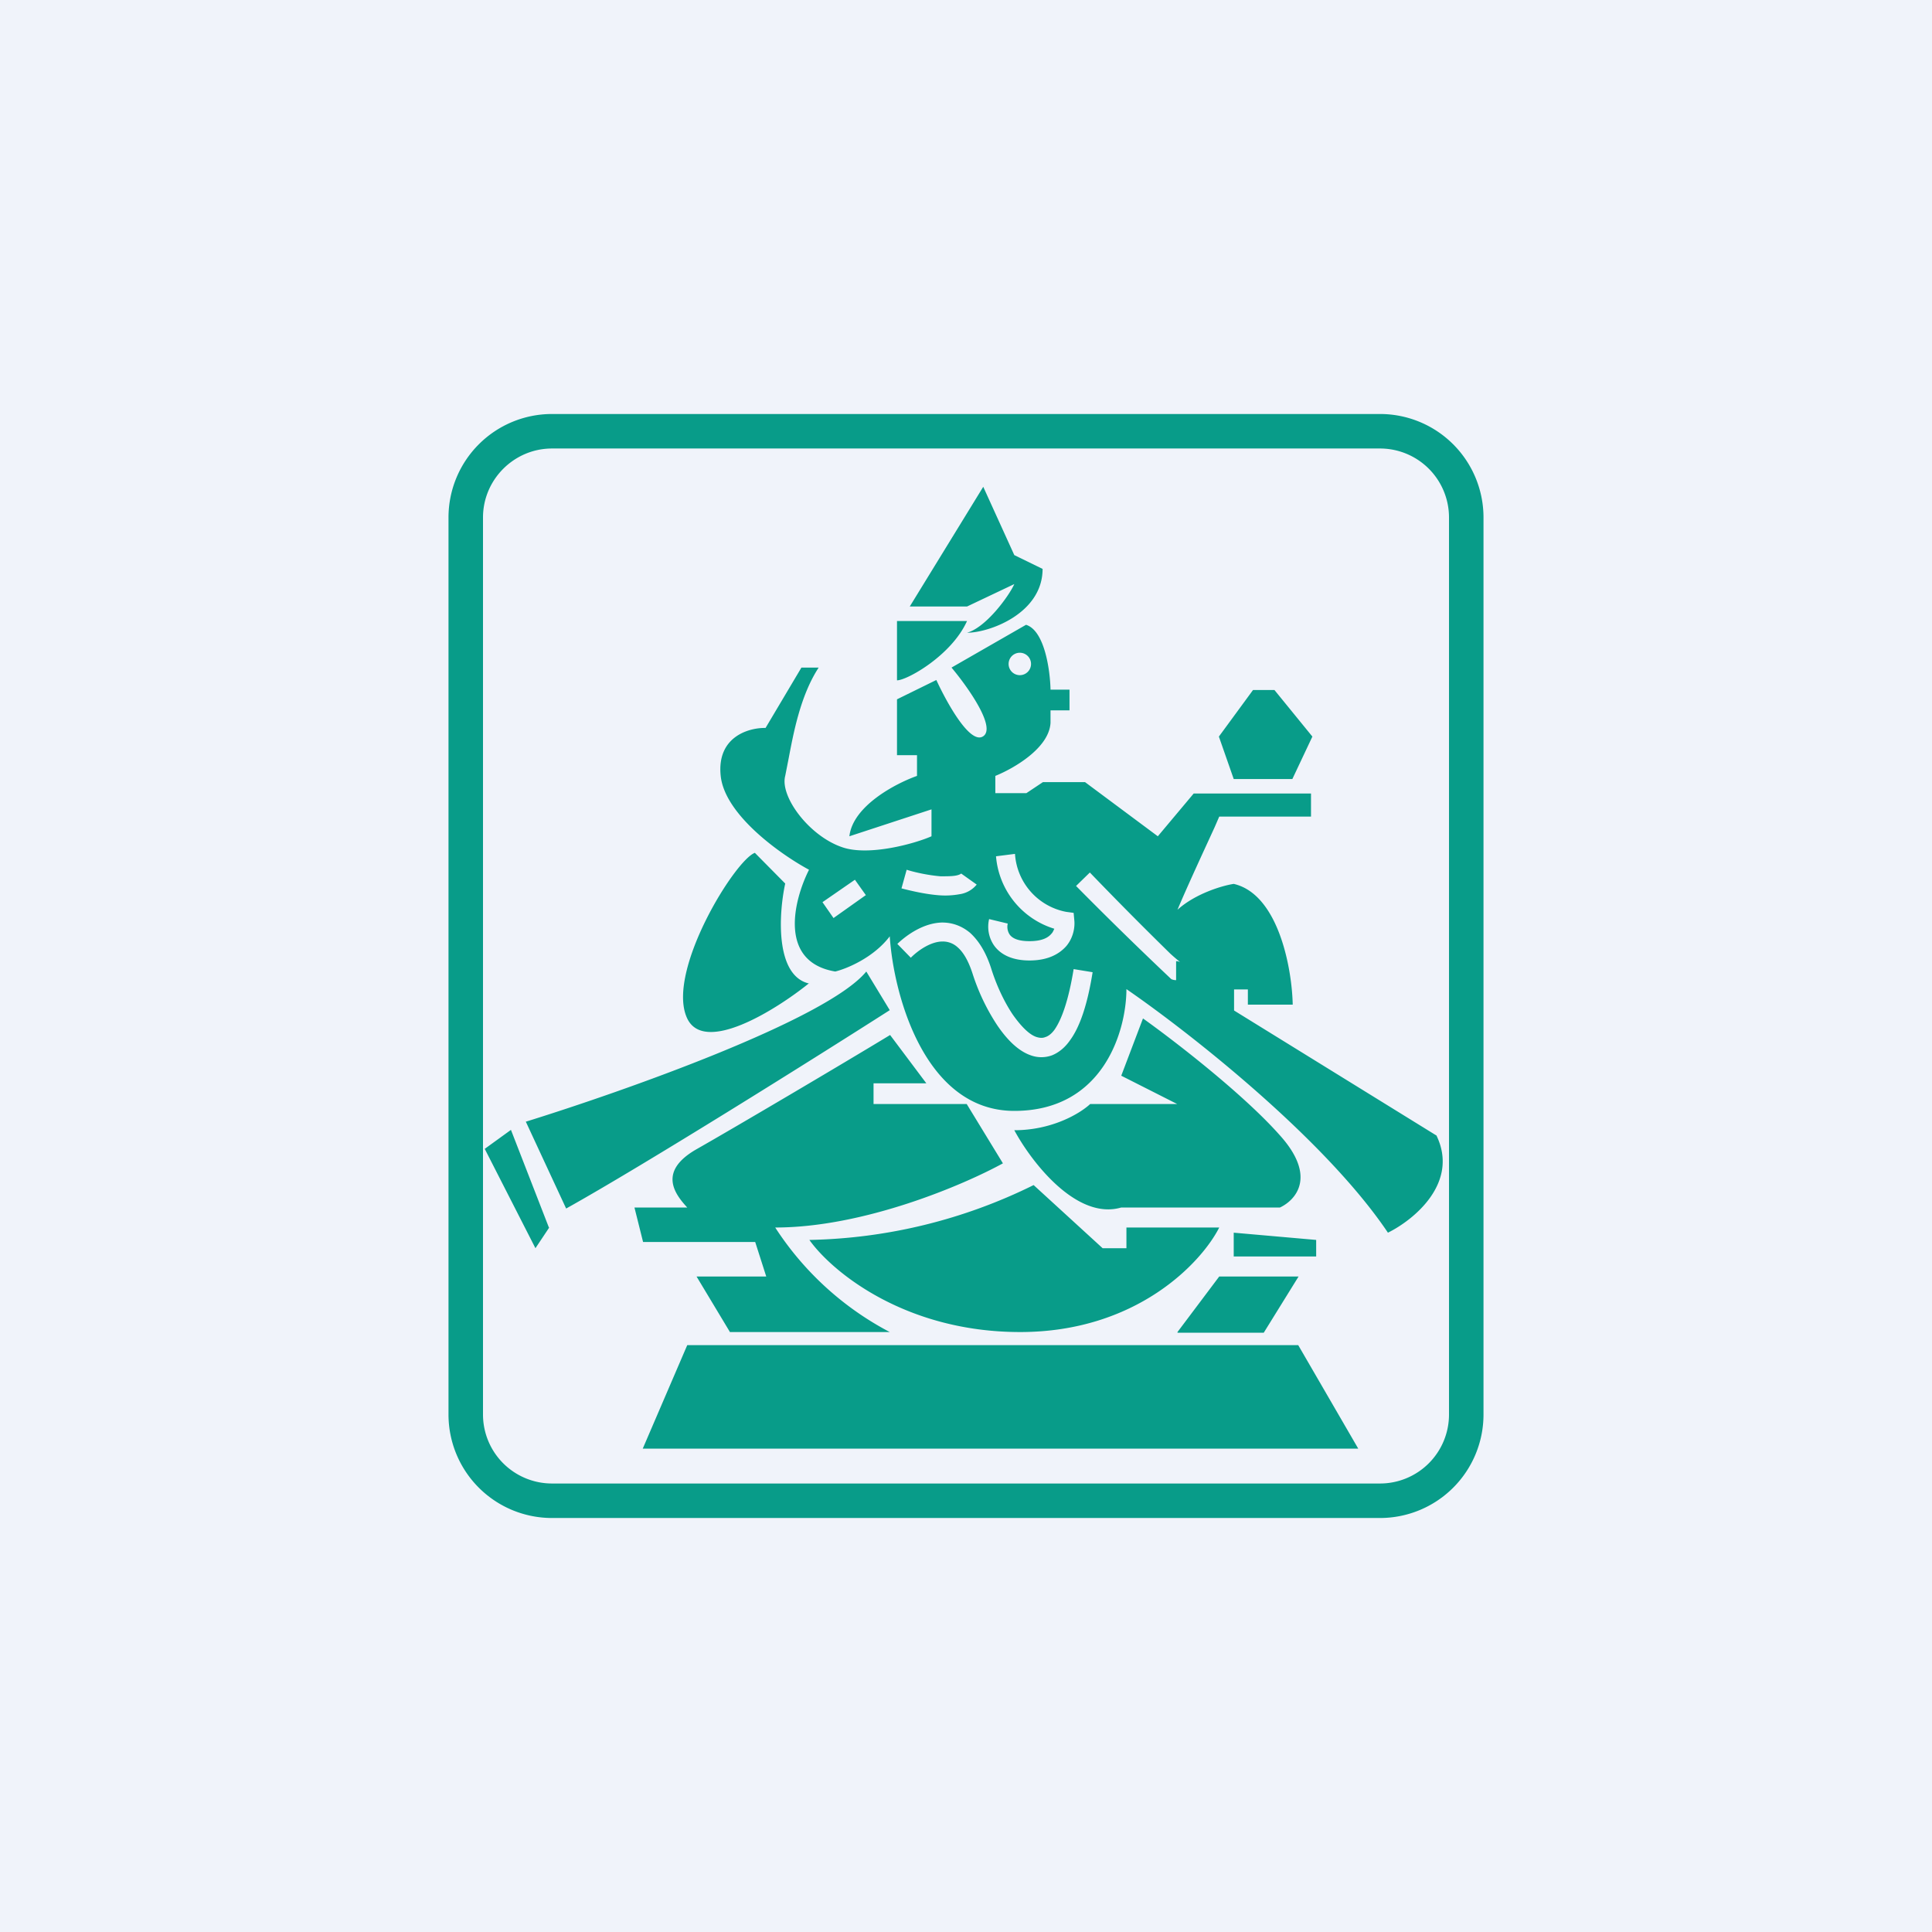 <!-- by TradingView --><svg width="56" height="56" viewBox="0 0 56 56" xmlns="http://www.w3.org/2000/svg"><path fill="#F0F3FA" d="M0 0h56v56H0z"/><path fill-rule="evenodd" d="M16 13h24a2 2 0 0 1 2 2v26a2 2 0 0 1-2 2H16a2 2 0 0 1-2-2V15c0-1.1.9-2 2-2Zm-3 2a3 3 0 0 1 3-3h24a3 3 0 0 1 3 3v26a3 3 0 0 1-3 3H16a3 3 0 0 1-3-3V15Zm15.03 3.34c.65 0 2.19-.56 2.19-1.85l-.82-.4-.9-1.98-2.13 3.47h1.66l1.37-.65c-.15.34-.82 1.26-1.37 1.41ZM26 19.72V18h2.03c-.45 1-1.74 1.72-2.03 1.72ZM41.63 32.9c.68 1.38-.65 2.46-1.4 2.83-1.85-2.75-5.82-5.85-7.58-7.06 0 1.18-.65 3.53-3.25 3.53s-3.5-3.37-3.61-5.06c-.47.62-1.25.94-1.58 1.02-1.66-.28-1.2-2.08-.76-2.95-.8-.43-2.44-1.58-2.56-2.72-.12-1.14.82-1.4 1.3-1.39l1.04-1.75h.5c-.53.81-.73 1.9-.87 2.63l-.1.51c-.16.6.7 1.75 1.66 2.07.76.26 2.08-.1 2.58-.32v-.78l-2.38.78c.1-.88 1.34-1.53 1.96-1.75v-.6H26v-1.62l1.14-.56c.3.65.98 1.89 1.36 1.63.38-.26-.45-1.43-.92-1.99l2.16-1.24c.55.17.7 1.36.71 1.88H31v.6h-.55v.36c-.04.74-1.08 1.33-1.6 1.54v.5h.9l.48-.32h1.22l2.11 1.57L34.6 23H38v.67h-2.66l-.13.3c-.27.59-.8 1.73-1.08 2.4.52-.47 1.3-.7 1.63-.75 1.3.3 1.69 2.46 1.71 3.5h-1.3v-.44h-.4v.61l5.86 3.62Zm-18.18-4.4c-.98.79-3.06 2.08-3.54 1-.6-1.34 1.39-4.57 1.97-4.78l.88.89c-.19.87-.3 2.68.7 2.9Zm-8.2 4.01c2.8-.87 8.71-2.95 9.86-4.35l.68 1.12c-2.19 1.4-7.12 4.49-9.38 5.75l-1.17-2.52Zm.67 3.07-.4.6-1.47-2.88.76-.55 1.1 2.83Zm4 3.41-1.29 3h20.74l-1.74-3H19.91Zm1.24-.38h4.63a8.86 8.86 0 0 1-3.32-3.03c2.58 0 5.47-1.24 6.6-1.86L28.02 32h-2.7v-.6h1.53L25.8 30c-1.4.85-4.5 2.68-5.61 3.31-1.12.64-.64 1.29-.27 1.69h-1.53l.25 1h3.25l.32 1h-2.02l.98 1.63Zm12.97 0L35.34 37h2.3l-1.01 1.63h-2.5Zm1.63-2.19h2.39v-.48l-2.39-.21v.7Zm-12.3-.48c.63.89 2.74 2.67 6.11 2.67 3.38 0 5.26-2.02 5.77-3.03h-2.69v.6h-.69l-2-1.83a15.3 15.3 0 0 1-6.5 1.59ZM32.5 35c-1.3.38-2.61-1.33-3.1-2.24 1.09 0 1.9-.48 2.2-.76h2.52l-1.62-.82.63-1.66c.87.62 2.9 2.18 3.97 3.39 1.08 1.2.45 1.88 0 2.09h-4.6Zm4.44-15 1.1 1.35-.58 1.23h-1.7l-.43-1.23.99-1.35h.62Zm-7.38-.43a.32.32 0 1 0 0-.65.32.32 0 0 0 0 .65Zm-.14 5.18a1.83 1.83 0 0 0 1.48 1.68l.22.03.02.22c.02.2-.03.5-.23.74-.22.25-.56.42-1.07.42-.5 0-.84-.17-1.03-.44a.96.96 0 0 1-.14-.76l.54.13a.41.41 0 0 0 .05.31c.06.09.2.2.58.2.38 0 .55-.11.64-.22.04-.04.06-.1.08-.14a2.4 2.4 0 0 1-1.69-2.1l.55-.07Zm-2.2 1.2c-.4-.03-.82-.13-1.09-.2l.15-.54c.25.08.63.16.98.19.18 0 .33 0 .44-.02.12-.02.16-.06.16-.06l.45.32a.78.78 0 0 1-.5.28 2.3 2.3 0 0 1-.59.03Zm6.97 1.93s-.04-.02-.1-.02v.55a.32.32 0 0 1-.14-.03 111.26 111.26 0 0 1-2.76-2.7l.4-.39a111.43 111.43 0 0 0 2.33 2.35 5.13 5.13 0 0 0 .28.24h-.01Zm-9.1-1.93-.93.66-.32-.46.94-.65.32.45Zm2.23 1.34c-.32 0-.68.23-.92.47l-.39-.4c.28-.27.77-.61 1.3-.62.28 0 .56.09.81.3.25.23.45.55.6 1 .16.52.39 1 .63 1.36.26.37.5.6.7.66.1.03.18.03.25 0 .07-.02.17-.08.27-.22.2-.29.4-.83.55-1.75l.55.09c-.15.94-.37 1.59-.66 1.98-.14.2-.32.35-.52.43a.9.9 0 0 1-.61 0c-.38-.13-.71-.48-.98-.88a6.08 6.08 0 0 1-.71-1.49c-.13-.4-.28-.63-.43-.76a.63.63 0 0 0-.44-.17Z" fill="#089C89"/></svg>